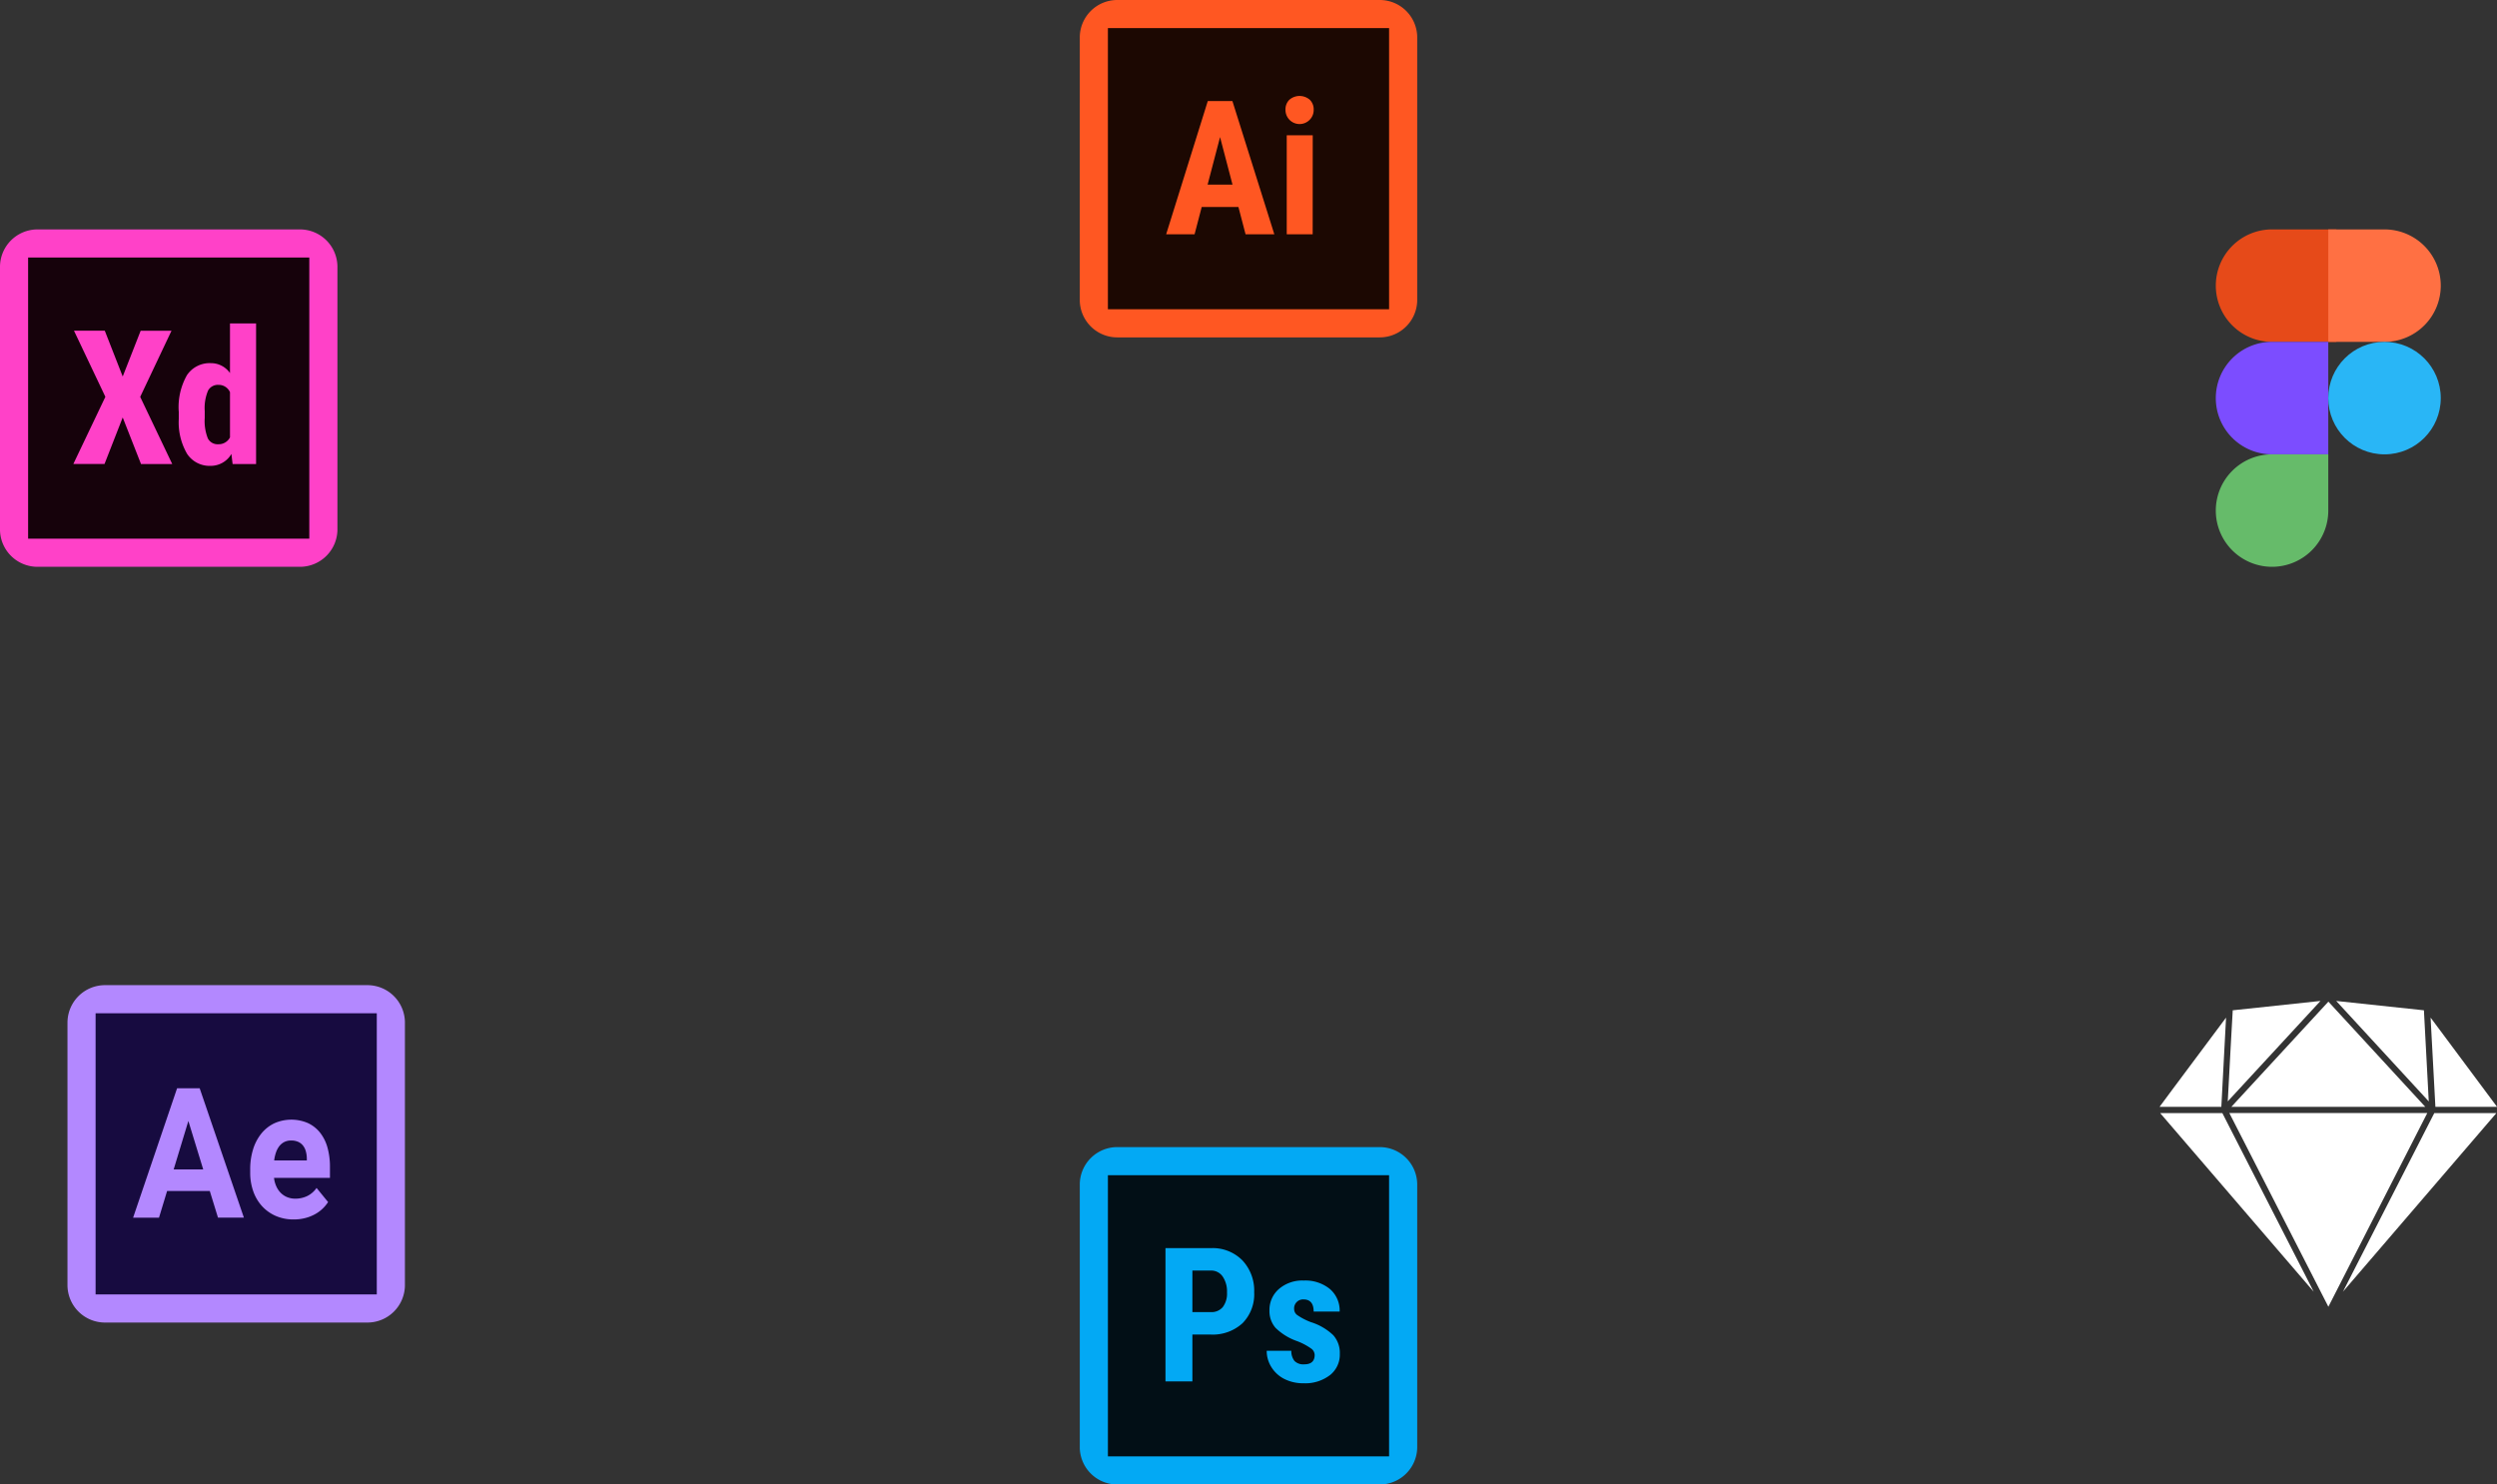 <svg xmlns="http://www.w3.org/2000/svg" xmlns:xlink="http://www.w3.org/1999/xlink" width="185" height="110" viewBox="0 0 185 110">
  <rect x="0" y="0" width="185" height="110" fill="#333333" stroke="none"/>
  <defs>
    <clipPath id="clip-path">
      <rect id="Rectangle_29" data-name="Rectangle 29" width="25" height="25" transform="translate(760 18)" fill="#fff"/>
    </clipPath>
    <clipPath id="clip-path-2">
      <rect id="Rectangle_30" data-name="Rectangle 30" width="25" height="25" transform="translate(840 35)" fill="#fff"/>
    </clipPath>
    <clipPath id="clip-path-3">
      <rect id="Rectangle_31" data-name="Rectangle 31" width="25" height="25" transform="translate(840 91)" fill="#fff"/>
    </clipPath>
    <clipPath id="clip-path-4">
      <rect id="Rectangle_32" data-name="Rectangle 32" width="25" height="25" transform="translate(760 103)" fill="#fff"/>
    </clipPath>
    <clipPath id="clip-path-5">
      <rect id="Rectangle_33" data-name="Rectangle 33" width="25" height="25" transform="translate(685 91)" fill="#fff"/>
    </clipPath>
    <clipPath id="clip-path-6">
      <rect id="Rectangle_34" data-name="Rectangle 34" width="25" height="25" transform="translate(680 35)" fill="#fff"/>
    </clipPath>
  </defs>
  <g id="Group_40" data-name="Group 40" transform="translate(-680 -18)">
    <g id="Mask_Group_24" data-name="Mask Group 24" clip-path="url(#clip-path)">
      <g id="icons8-adobe-illustrator" transform="translate(755.833 13.833)">
        <path id="Path_1769" data-name="Path 1769" d="M4.167,6.944A2.778,2.778,0,0,1,6.944,4.167H26.389a2.778,2.778,0,0,1,2.778,2.778V26.389a2.778,2.778,0,0,1-2.778,2.778H6.944a2.778,2.778,0,0,1-2.778-2.778Z" fill="#ff5722"/>
        <path id="Path_1770" data-name="Path 1770" d="M6.25,6.25V27.083H27.083V6.25Zm10.2,15.278-.529-2.021H13.2l-.528,2.021H10.566l3.085-9.874h1.824l3.106,9.874Zm4.972,0H19.5V14.19h1.926Zm-.207-8.5a1.045,1.045,0,0,1-1.808-.733.993.993,0,0,1,.285-.733,1.156,1.156,0,0,1,1.519,0,.99.99,0,0,1,.285.733A1.014,1.014,0,0,1,21.217,13.024Z" fill="#1c0802"/>
        <path id="Path_1771" data-name="Path 1771" d="M13.638,17.845h1.844l-.922-3.519Z" fill="#1c0802"/>
      </g>
    </g>
    <g id="Mask_Group_27" data-name="Mask Group 27" clip-path="url(#clip-path-2)">
      <g id="icons8-figma" transform="translate(837.619 33.214)">
        <path id="Path_1777" data-name="Path 1777" d="M15.476,10.119H10.714A4.167,4.167,0,0,1,6.548,5.952h0a4.167,4.167,0,0,1,4.167-4.167h4.762Z" fill="#e64a19"/>
        <path id="Path_1778" data-name="Path 1778" d="M14.881,18.452H10.714a4.167,4.167,0,0,1-4.167-4.167h0a4.167,4.167,0,0,1,4.167-4.167h4.167Z" fill="#7c4dff"/>
        <path id="Path_1779" data-name="Path 1779" d="M10.714,26.786h0a4.167,4.167,0,0,1-4.167-4.167h0a4.167,4.167,0,0,1,4.167-4.167h4.167v4.167A4.167,4.167,0,0,1,10.714,26.786Z" fill="#66bb6a"/>
        <path id="Path_1780" data-name="Path 1780" d="M19.048,10.119H14.881V1.786h4.167a4.167,4.167,0,0,1,4.167,4.167h0A4.167,4.167,0,0,1,19.048,10.119Z" fill="#ff7043"/>
        <circle id="Ellipse_11" data-name="Ellipse 11" cx="4.167" cy="4.167" r="4.167" transform="translate(14.881 10.119)" fill="#29b6f6"/>
      </g>
    </g>
    <g id="Mask_Group_28" data-name="Mask Group 28" clip-path="url(#clip-path-3)">
      <path id="sketch" d="M1.391,8.2.455,9.463H5.032l.349-6.61ZM20.043,2.311l-6.5-.693L20.4,9.063l-.359-6.752ZM5.675,11.041,5.108,9.928H.5L11.875,23.164Zm.1-1.578H20.14L16.018,4.987,12.963,1.669Zm15.036.46L14.04,23.164,25.41,9.928h-4.6Zm.2-6.433-.475-.637.046.875.309,5.735h4.567ZM5.74,4.729,5.508,9.058l6.868-7.44-6.5.693ZM20.291,9.923H5.624l2.144,4.193,5.194,10.161L20.291,9.923Z" transform="translate(839.545 90.552)" fill="#fff"/>
    </g>
    <g id="Mask_Group_25" data-name="Mask Group 25" clip-path="url(#clip-path-4)">
      <g id="icons8-adobe-photoshop" transform="translate(755.833 98.833)">
        <path id="Path_1772" data-name="Path 1772" d="M4.167,6.944A2.778,2.778,0,0,1,6.944,4.167H26.389a2.778,2.778,0,0,1,2.778,2.778V26.389a2.778,2.778,0,0,1-2.778,2.778H6.944a2.778,2.778,0,0,1-2.778-2.778Z" fill="#03a9f4"/>
        <path id="Path_1773" data-name="Path 1773" d="M13.9,13.315H12.51v3.079h1.37a1.087,1.087,0,0,0,.882-.373,1.65,1.65,0,0,0,.312-1.085,1.956,1.956,0,0,0-.319-1.176A1.024,1.024,0,0,0,13.9,13.315Z" fill="#020f16"/>
        <path id="Path_1774" data-name="Path 1774" d="M6.25,6.25V27.083H27.083V6.25Zm9.976,10.965a3.268,3.268,0,0,1-2.387.841H12.51v3.472H10.516V11.653H13.88a3.086,3.086,0,0,1,2.336.909,3.269,3.269,0,0,1,.872,2.36A3.057,3.057,0,0,1,16.226,17.215Zm6.47,3.852a2.992,2.992,0,0,1-1.94.6,3.084,3.084,0,0,1-1.424-.315,2.4,2.4,0,0,1-.967-.878,2.262,2.262,0,0,1-.349-1.214H19.84a1.166,1.166,0,0,0,.234.753.917.917,0,0,0,.722.251q.773,0,.773-.7a.6.6,0,0,0-.234-.451,4.646,4.646,0,0,0-1.04-.559,4.324,4.324,0,0,1-1.631-1,1.894,1.894,0,0,1-.444-1.282,2.049,2.049,0,0,1,.7-1.59,2.645,2.645,0,0,1,1.841-.627,2.867,2.867,0,0,1,1.933.624,2.1,2.1,0,0,1,.726,1.675H21.494q0-.895-.746-.9a.665.665,0,0,0-.7.719.555.555,0,0,0,.217.431,4.762,4.762,0,0,0,1.024.533,4.241,4.241,0,0,1,1.658.967,1.969,1.969,0,0,1,.485,1.38A1.931,1.931,0,0,1,22.7,21.067Z" fill="#020f16"/>
      </g>
    </g>
    <g id="Mask_Group_23" data-name="Mask Group 23" clip-path="url(#clip-path-5)">
      <g id="icons8-adobe-after-effects" transform="translate(680.833 86.833)">
        <path id="Path_1766" data-name="Path 1766" d="M4.167,6.944A2.778,2.778,0,0,1,6.944,4.167H26.389a2.778,2.778,0,0,1,2.778,2.778V26.389a2.778,2.778,0,0,1-2.778,2.778H6.944a2.778,2.778,0,0,1-2.778-2.778Z" fill="#b388ff"/>
        <path id="Path_1767" data-name="Path 1767" d="M6.25,6.25V27.083H27.083V6.25Z" fill="#170b40"/>
        <path id="Path_1768" data-name="Path 1768" d="M14.71,19.42H11.547l-.6,1.976H9.028l3.26-9.591h1.672l3.277,9.59H15.318Zm-2.676-1.6h2.189l-1.1-3.59Zm8.9,3.708a3.264,3.264,0,0,1-1.356-.27,3,3,0,0,1-1.017-.738,3.208,3.208,0,0,1-.638-1.1,4.072,4.072,0,0,1-.219-1.347v-.257a4.905,4.905,0,0,1,.214-1.485,3.491,3.491,0,0,1,.608-1.163,2.776,2.776,0,0,1,.956-.761,3.094,3.094,0,0,1,2.5-.02,2.5,2.5,0,0,1,.9.712,3.12,3.12,0,0,1,.547,1.1,5.255,5.255,0,0,1,.184,1.437v.81H19.468a2.114,2.114,0,0,0,.172.632,1.636,1.636,0,0,0,.331.484,1.447,1.447,0,0,0,.472.313,1.571,1.571,0,0,0,.608.112,1.988,1.988,0,0,0,.878-.194,1.8,1.8,0,0,0,.692-.6l.854,1.047a2.748,2.748,0,0,1-.391.474,2.664,2.664,0,0,1-.553.412,3.061,3.061,0,0,1-.719.29A3.307,3.307,0,0,1,20.935,21.528Zm-.2-5.849a1.076,1.076,0,0,0-.5.109,1.1,1.1,0,0,0-.367.3,1.607,1.607,0,0,0-.249.465,2.865,2.865,0,0,0-.138.6H21.9V17a2.076,2.076,0,0,0-.076-.527,1.185,1.185,0,0,0-.21-.422.954.954,0,0,0-.36-.276A1.267,1.267,0,0,0,20.737,15.678Z" fill="#b388ff"/>
      </g>
    </g>
    <g id="Mask_Group_26" data-name="Mask Group 26" clip-path="url(#clip-path-6)">
      <g id="icons8-adobe-xd" transform="translate(675.833 30.833)">
        <path id="Path_1775" data-name="Path 1775" d="M4.167,6.944A2.778,2.778,0,0,1,6.944,4.167H26.389a2.778,2.778,0,0,1,2.778,2.778V26.389a2.778,2.778,0,0,1-2.778,2.778H6.944a2.778,2.778,0,0,1-2.778-2.778Z" fill="#ff41c8"/>
        <path id="Path_1776" data-name="Path 1776" d="M6.25,6.25V27.083H27.083V6.25Zm7.009,8.816,1.329-3.391h2.285l-2.319,4.9,2.374,4.978H14.615L13.259,18.1,11.91,21.549H9.6l2.374-4.978-2.326-4.9H11.93Zm4.15,2.591a4.79,4.79,0,0,1,.61-2.692,2.02,2.02,0,0,1,1.777-.888,1.714,1.714,0,0,1,1.41.733V11.133H23.14V21.55H21.4l-.088-.746a1.767,1.767,0,0,1-1.519.882,2,2,0,0,1-1.76-.882,4.635,4.635,0,0,1-.621-2.59v-.557Zm1.926.481a3.5,3.5,0,0,0,.231,1.516.814.814,0,0,0,.78.431.936.936,0,0,0,.861-.508v-3.35a.914.914,0,0,0-.854-.542.825.825,0,0,0-.773.427,3.33,3.33,0,0,0-.244,1.519Z" fill="#16020b"/>
      </g>
    </g>
  </g>
</svg>
